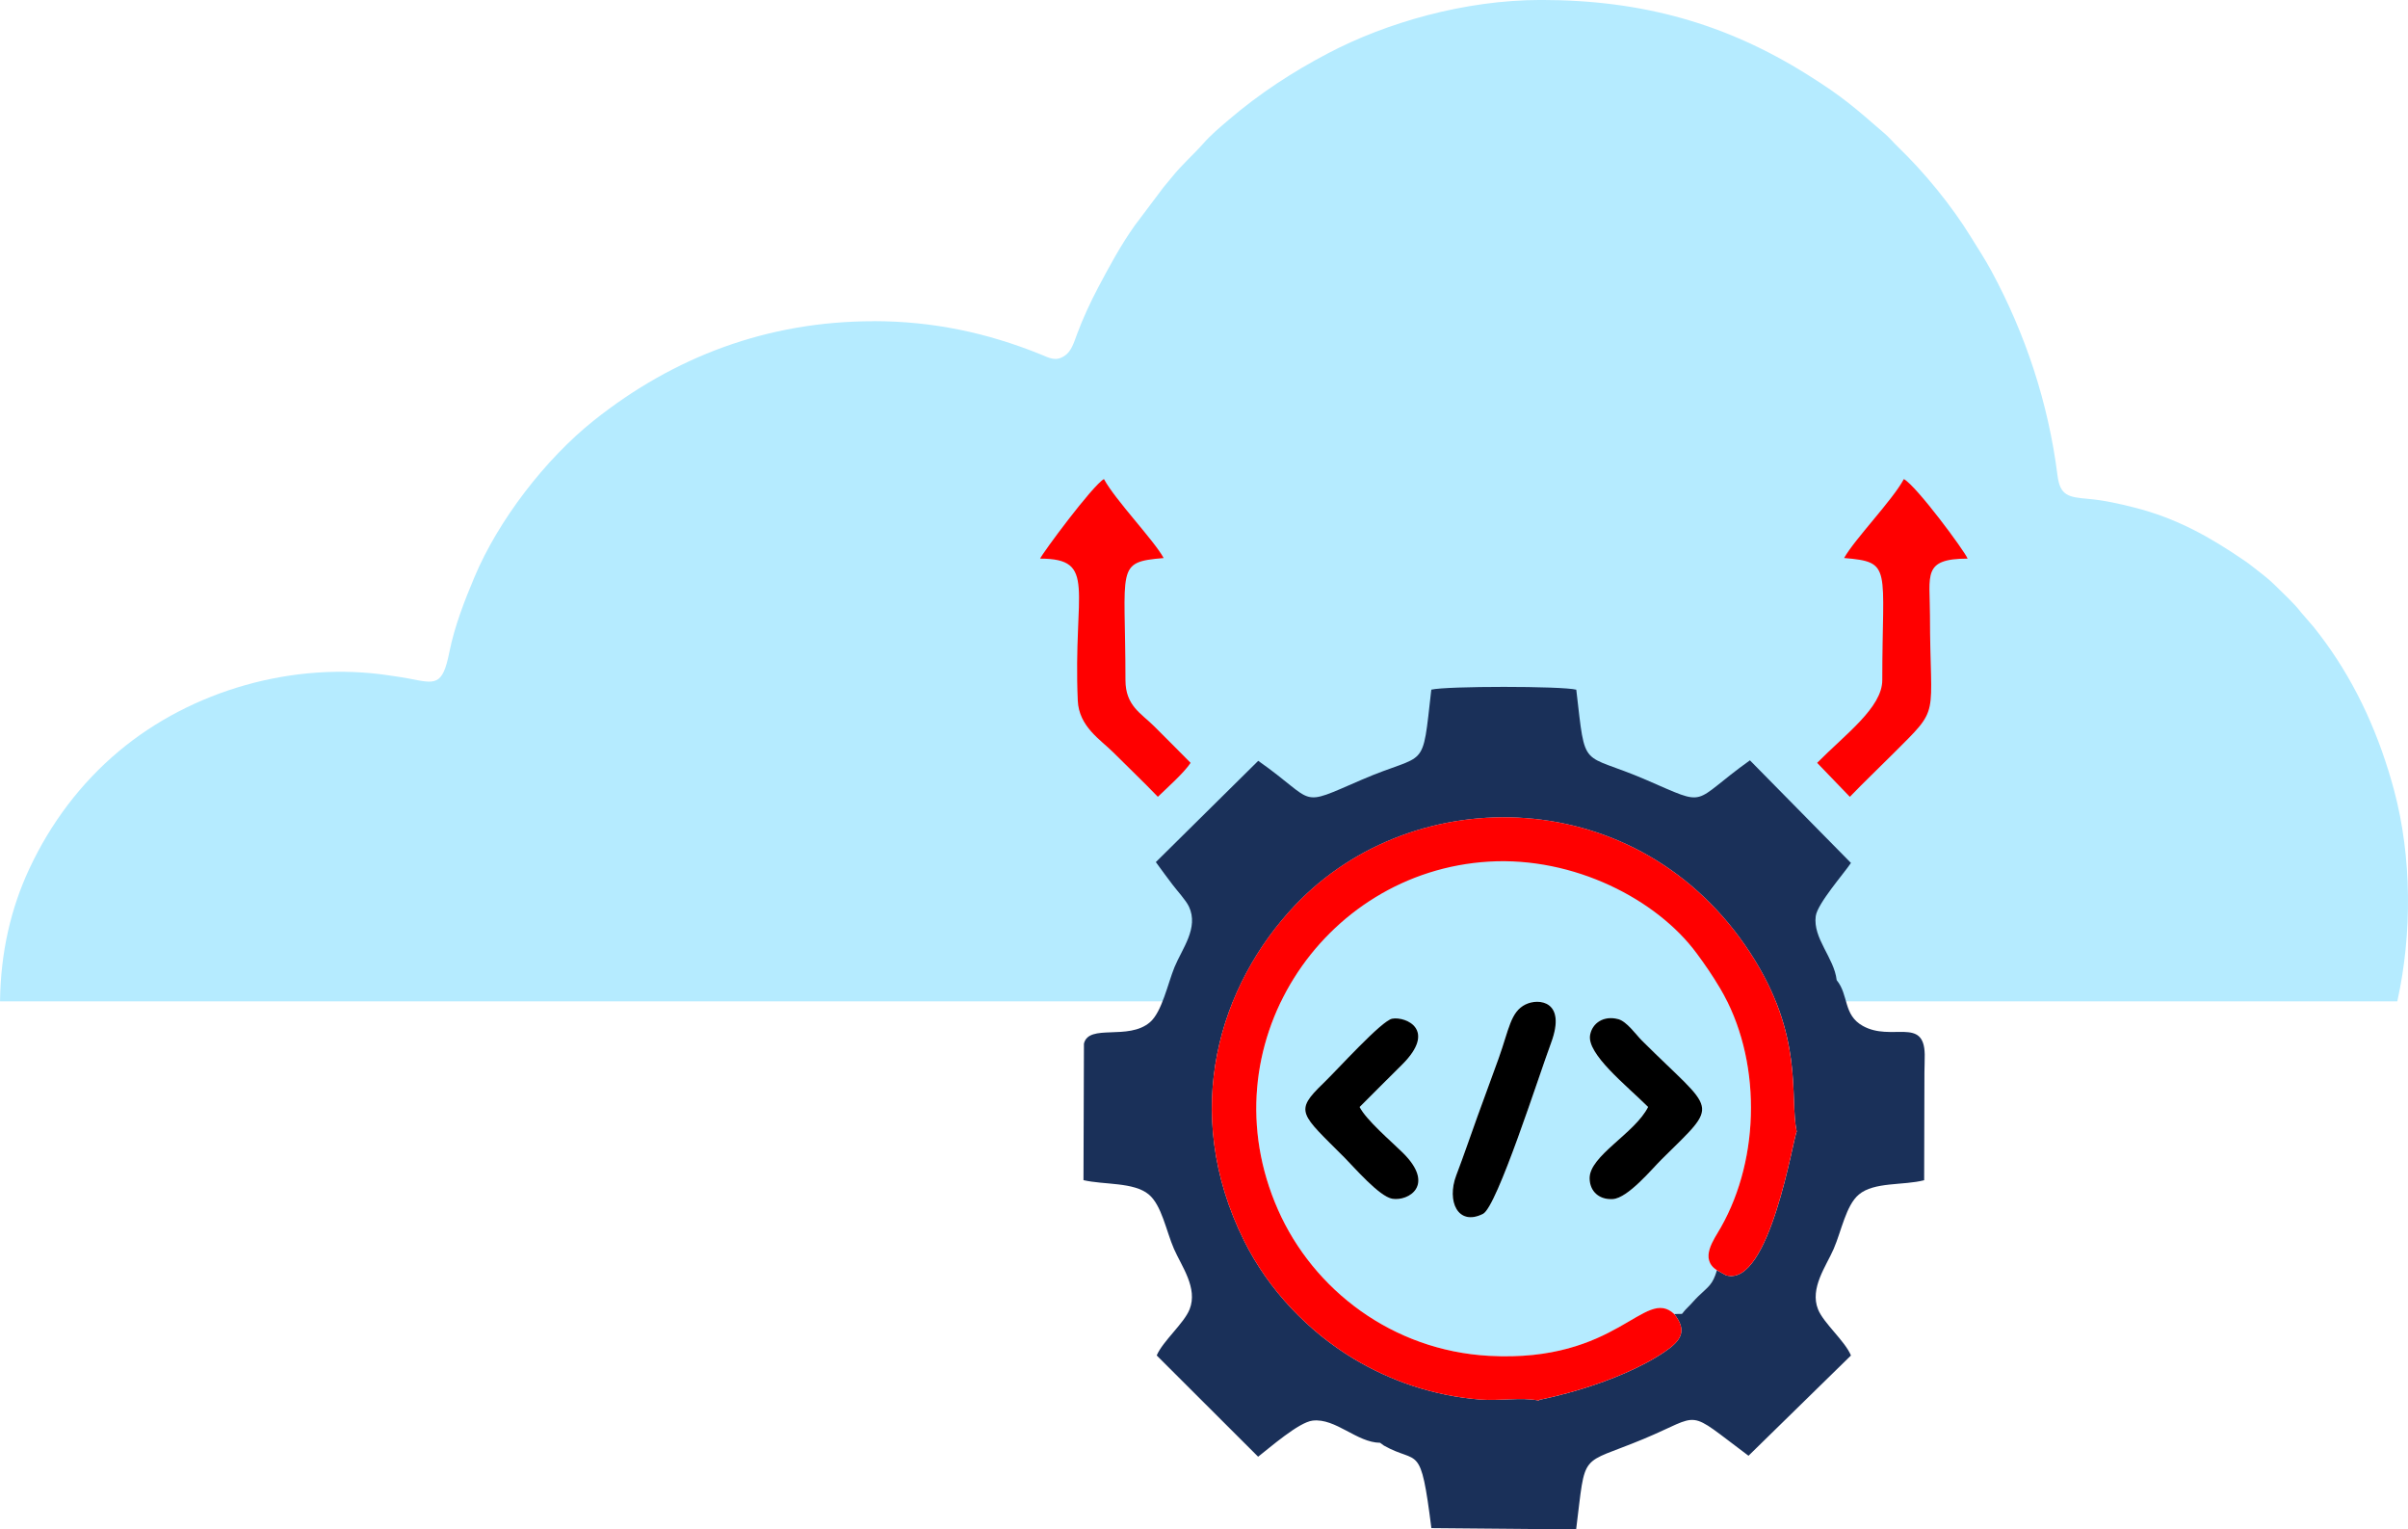 <svg xmlns="http://www.w3.org/2000/svg" xmlns:xlink="http://www.w3.org/1999/xlink" xmlns:xodm="http://www.corel.com/coreldraw/odm/2003" xml:space="preserve" width="89.488mm" height="56.823mm" style="shape-rendering:geometricPrecision; text-rendering:geometricPrecision; image-rendering:optimizeQuality; fill-rule:evenodd; clip-rule:evenodd" viewBox="0 0 675.74 429.08"> <defs>  <style type="text/css">   <![CDATA[    .fil3 {fill:black}    .fil1 {fill:#1A3059}    .fil0 {fill:#B5EBFF}    .fil2 {fill:red}   ]]>  </style> </defs> <g id="Layer_x0020_1">    <path class="fil0" d="M245.14 90.12c-29.81,0 -56.07,10.01 -78.44,27.8 -13.71,10.91 -26.89,28.12 -33.55,43.97 -2.82,6.7 -5.61,13.85 -7.06,21.11 -1.92,9.62 -3.95,8.8 -11.38,7.36 -1.9,-0.37 -3.43,-0.56 -5.35,-0.85 -26.86,-4.11 -55.61,4.16 -75.97,21.21 -10.76,9.01 -19.19,20.25 -25.15,32.99 -5.2,11.12 -8.07,23.51 -8.23,37.21l672.73 0 0.02 -0.09c4.15,-18.8 4.07,-40.38 -0.89,-58.98 -4.1,-15.35 -10.39,-29.35 -19.33,-41.66 -1.07,-1.48 -2.12,-2.82 -3.24,-4.25l-3.59 -4.16c-1.98,-2.6 -5.1,-5.39 -7.48,-7.77 -1.79,-1.79 -4.09,-3.45 -6.22,-5.14 -0.74,-0.59 -1.49,-1.13 -2.24,-1.64 -9.63,-6.58 -18.97,-11.86 -30.89,-14.86 -4.16,-1.05 -8.39,-2.02 -12.88,-2.41 -5.53,-0.48 -7.9,-0.87 -8.62,-6.58 -2.55,-20.28 -8.99,-39.71 -18.57,-57.4 -1.86,-3.43 -3.76,-6.3 -5.74,-9.51 -5.43,-8.83 -13.08,-18.16 -20.47,-25.27 -1.22,-1.17 -2.41,-2.61 -3.74,-3.75 -8.49,-7.33 -11.54,-10.17 -21.71,-16.54 -22.81,-14.3 -46.33,-20.92 -74.68,-20.92 -21.54,0 -43.45,6.39 -59.73,14.93 -10.03,5.26 -19.36,11.36 -27.87,18.64 -2.55,2.18 -4.99,4.2 -7.22,6.73 -2.8,3.17 -5.85,5.73 -9.09,9.77 -0.69,0.86 -1.34,1.61 -2.1,2.54l-7.99 10.62c-4,5.62 -7.13,11.46 -10.36,17.55 -2.04,3.85 -4.36,8.85 -5.87,12.99 -0.9,2.46 -1.62,4.76 -3.35,5.97 -2.61,1.83 -4.4,0.69 -6.94,-0.34 -14.84,-6 -30.16,-9.29 -46.83,-9.29z"></path>  <path class="fil0" d="M460.74 291.91c20.79,20.72 22.13,16.94 5.56,33.34 -2.72,2.7 -9.47,10.89 -13.73,11.15 -3.76,0.22 -6.43,-2.09 -6.49,-5.79 -0.1,-6.35 12.67,-12.6 16.42,-20.05 -6.14,-6.1 -17.28,-14.87 -16.28,-20.22 0.62,-3.32 3.8,-5.5 7.9,-4.42 2.41,0.64 5.04,4.41 6.62,5.99zm-79.2 18.67c1.9,3.69 8.8,9.55 12.12,12.83 9.23,9.11 1.63,13.62 -2.9,12.92 -3.67,-0.57 -10.78,-8.86 -13.41,-11.5 -12.37,-12.41 -14.3,-12.92 -6.02,-20.89 3.97,-3.82 16.38,-17.62 19.35,-18.14 3.8,-0.68 12.69,3.08 2.74,12.93 -4.15,4.1 -7.89,7.89 -11.88,11.86zm46.56 -28.79c3.61,-1.8 11.6,-1.11 7.17,10.78 -3.44,9.24 -15.14,45.98 -19.11,47.97 -7,3.53 -10.29,-3.51 -7.49,-10.85 2.09,-5.48 3.94,-10.92 5.92,-16.43 1.98,-5.5 3.98,-10.81 5.97,-16.37 2.94,-8.23 3.32,-13.01 7.54,-15.11zm41.74 86.88c3.43,-0.28 1.13,0.66 3.91,-2.03 1.05,-1.01 1.7,-1.89 2.83,-2.98 2.81,-2.73 4.01,-3.16 5.22,-7.29 -4.93,-3.27 -0.87,-8.51 1.12,-12.02 11.21,-19.73 11.39,-47.47 -0.17,-67.02 -2.26,-3.82 -4.34,-6.8 -6.64,-9.91 -11.19,-15.13 -34.41,-27.11 -58.24,-25.7 -46.94,2.77 -79.4,51.99 -59.23,97.66 9.94,22.52 32.15,39.5 59.21,41 36.22,2.01 43.69,-19.54 52,-11.72z"></path>  <path class="fil1" d="M431.79 392.91c-4.91,-0.98 -11.08,0.16 -16.42,-0.27 -12.91,-1.04 -25,-5.12 -35.59,-11.5 -12.47,-7.52 -23.72,-19.07 -30.67,-33.07 -18.08,-36.4 -6.81,-71.87 14.38,-94.17 33.41,-35.15 96.52,-34.32 127.65,13.39 15.31,23.46 10.97,40.24 13.06,50.2 -0.95,1.42 -7.54,43.75 -19.81,40.31l-2.59 -1.43c-1.2,4.13 -2.41,4.56 -5.22,7.29 -1.13,1.09 -1.79,1.97 -2.83,2.98 -2.78,2.69 -0.48,1.75 -3.91,2.03 3.81,4.79 1.74,7.55 -2.6,10.51 -13.84,9.42 -34.81,13.44 -34.81,13.44 -0.12,-0.19 -0.44,0.17 -0.64,0.3zm83.62 -117.96c-0.71,-6.25 -6.71,-11.68 -5.87,-17.93 0.47,-3.51 7.97,-12.04 9.88,-14.92l-28.35 -28.79c-16.98,12.14 -11.18,13.23 -29.2,5.45 -18.54,-8 -16.81,-2.07 -19.53,-25.27 -4.11,-1.05 -36.54,-1.04 -40.68,-0.01 -2.68,23.46 -0.93,17.24 -19.52,25.27 -18.28,7.9 -12.26,6.49 -29.05,-5.3l-28.73 28.41c1.56,2.2 3.19,4.32 4.68,6.32 1.28,1.71 3.75,4.36 4.6,6.15 2.83,6 -1.91,11.8 -4.04,16.99 -1.88,4.58 -3.52,12.56 -6.88,15.46 -6.11,5.26 -17.14,0.3 -18.54,6l-0.13 38.31c5.75,1.35 14.11,0.49 18.33,4.02 3.62,3.03 4.86,10.19 7.06,15.26 2.1,4.83 6.78,10.99 4.38,16.98 -1.57,3.93 -7.51,8.9 -9.22,12.92l28.46 28.41c3.22,-2.49 11.39,-9.67 15.29,-10.13 6.46,-0.76 12.43,6.18 18.94,6.22l1.06 0.78c9.77,5.5 10.25,-1.19 13.33,23.16l40.62 0.36c2.81,-22.37 0.65,-17.76 18.87,-25.35 16.9,-7.04 11.53,-8.71 29.5,4.69l28.75 -28.13c-1.67,-4.06 -7.67,-9.05 -9.23,-12.93 -2.4,-5.95 2.29,-12.14 4.38,-16.97 2.19,-5.05 3.45,-12.21 7.06,-15.25 4.29,-3.62 12.51,-2.51 18.33,-4.02l0.08 -30.26c0.01,-1.62 0.1,-3.46 0.08,-5.03 -0.19,-10.64 -9.33,-3.52 -17.37,-8 -5.56,-3.1 -3.9,-8.66 -7.34,-12.85z"></path>  <path class="fil2" d="M431.79 392.91c0.2,-0.13 0.52,-0.49 0.64,-0.3 0,0.01 20.97,-4.01 34.81,-13.44 4.34,-2.95 6.41,-5.71 2.6,-10.51 -8.31,-7.83 -15.78,13.73 -52,11.72 -27.06,-1.5 -49.27,-18.48 -59.21,-41 -20.16,-45.68 12.29,-94.89 59.23,-97.66 23.83,-1.41 47.05,10.57 58.24,25.7 2.3,3.11 4.38,6.09 6.64,9.91 11.56,19.55 11.38,47.29 0.17,67.02 -1.99,3.51 -6.05,8.75 -1.12,12.02l2.59 1.43c12.27,3.44 18.86,-38.89 19.81,-40.31 -2.09,-9.97 2.25,-26.74 -13.06,-50.2 -31.14,-47.71 -94.25,-48.54 -127.65,-13.39 -21.19,22.3 -32.46,57.76 -14.38,94.17 6.95,14 18.21,25.55 30.67,33.07 10.59,6.39 22.68,10.47 35.59,11.5 5.33,0.43 11.5,-0.71 16.42,0.27z"></path>  <path class="fil2" d="M291.88 156.72c16.12,0.01 9.23,8.84 10.57,39.82 0.32,7.33 6.41,10.99 9.95,14.53 4.3,4.3 8.46,8.25 12.52,12.47 2.61,-2.52 7.27,-6.65 9.19,-9.52 -3.42,-3.48 -6.65,-6.69 -10.24,-10.28 -3.63,-3.63 -8.04,-5.72 -8.04,-12.93 0,-31.86 -2.93,-33.11 10.72,-34.25 -2.67,-4.94 -13.54,-16.21 -16.76,-22.16 -3.24,1.84 -17.29,20.85 -17.91,22.32z"></path>  <path class="fil2" d="M517.49 156.55c13.65,1.14 10.72,2.45 10.72,34.25 0,7.7 -10.31,15.14 -18.28,23.22l9.18 9.53c3.94,-4.1 7.96,-7.9 12.12,-12.07 13.59,-13.59 10.39,-9.16 10.36,-38.88 -0.01,-11.3 -2.18,-15.87 10.57,-15.88 -0.89,-2.2 -14.31,-20.34 -17.89,-22.32 -3.18,5.93 -13.67,16.68 -16.78,22.16z"></path>  <path class="fil3" d="M462.5 310.56c-3.75,7.45 -16.52,13.7 -16.42,20.05 0.06,3.7 2.73,6.01 6.49,5.79 4.26,-0.25 11,-8.45 13.73,-11.15 16.58,-16.41 15.23,-12.63 -5.56,-33.34 -1.58,-1.57 -4.21,-5.35 -6.62,-5.99 -4.1,-1.09 -7.28,1.09 -7.9,4.42 -1,5.35 10.14,14.12 16.28,20.22z"></path>  <path class="fil3" d="M381.54 310.58c3.99,-3.98 7.73,-7.76 11.88,-11.86 9.95,-9.85 1.06,-13.6 -2.74,-12.93 -2.97,0.53 -15.38,14.32 -19.35,18.14 -8.28,7.97 -6.35,8.48 6.02,20.89 2.63,2.64 9.74,10.93 13.41,11.5 4.52,0.7 12.13,-3.81 2.9,-12.92 -3.32,-3.27 -10.22,-9.13 -12.12,-12.83z"></path>  <path class="fil3" d="M428.1 281.79c-4.22,2.1 -4.6,6.89 -7.54,15.11 -1.99,5.56 -3.99,10.87 -5.97,16.37 -1.99,5.51 -3.83,10.95 -5.92,16.43 -2.8,7.34 0.48,14.38 7.49,10.85 3.97,-2 15.67,-38.74 19.11,-47.97 4.42,-11.89 -3.56,-12.58 -7.17,-10.78z"></path> </g></svg>